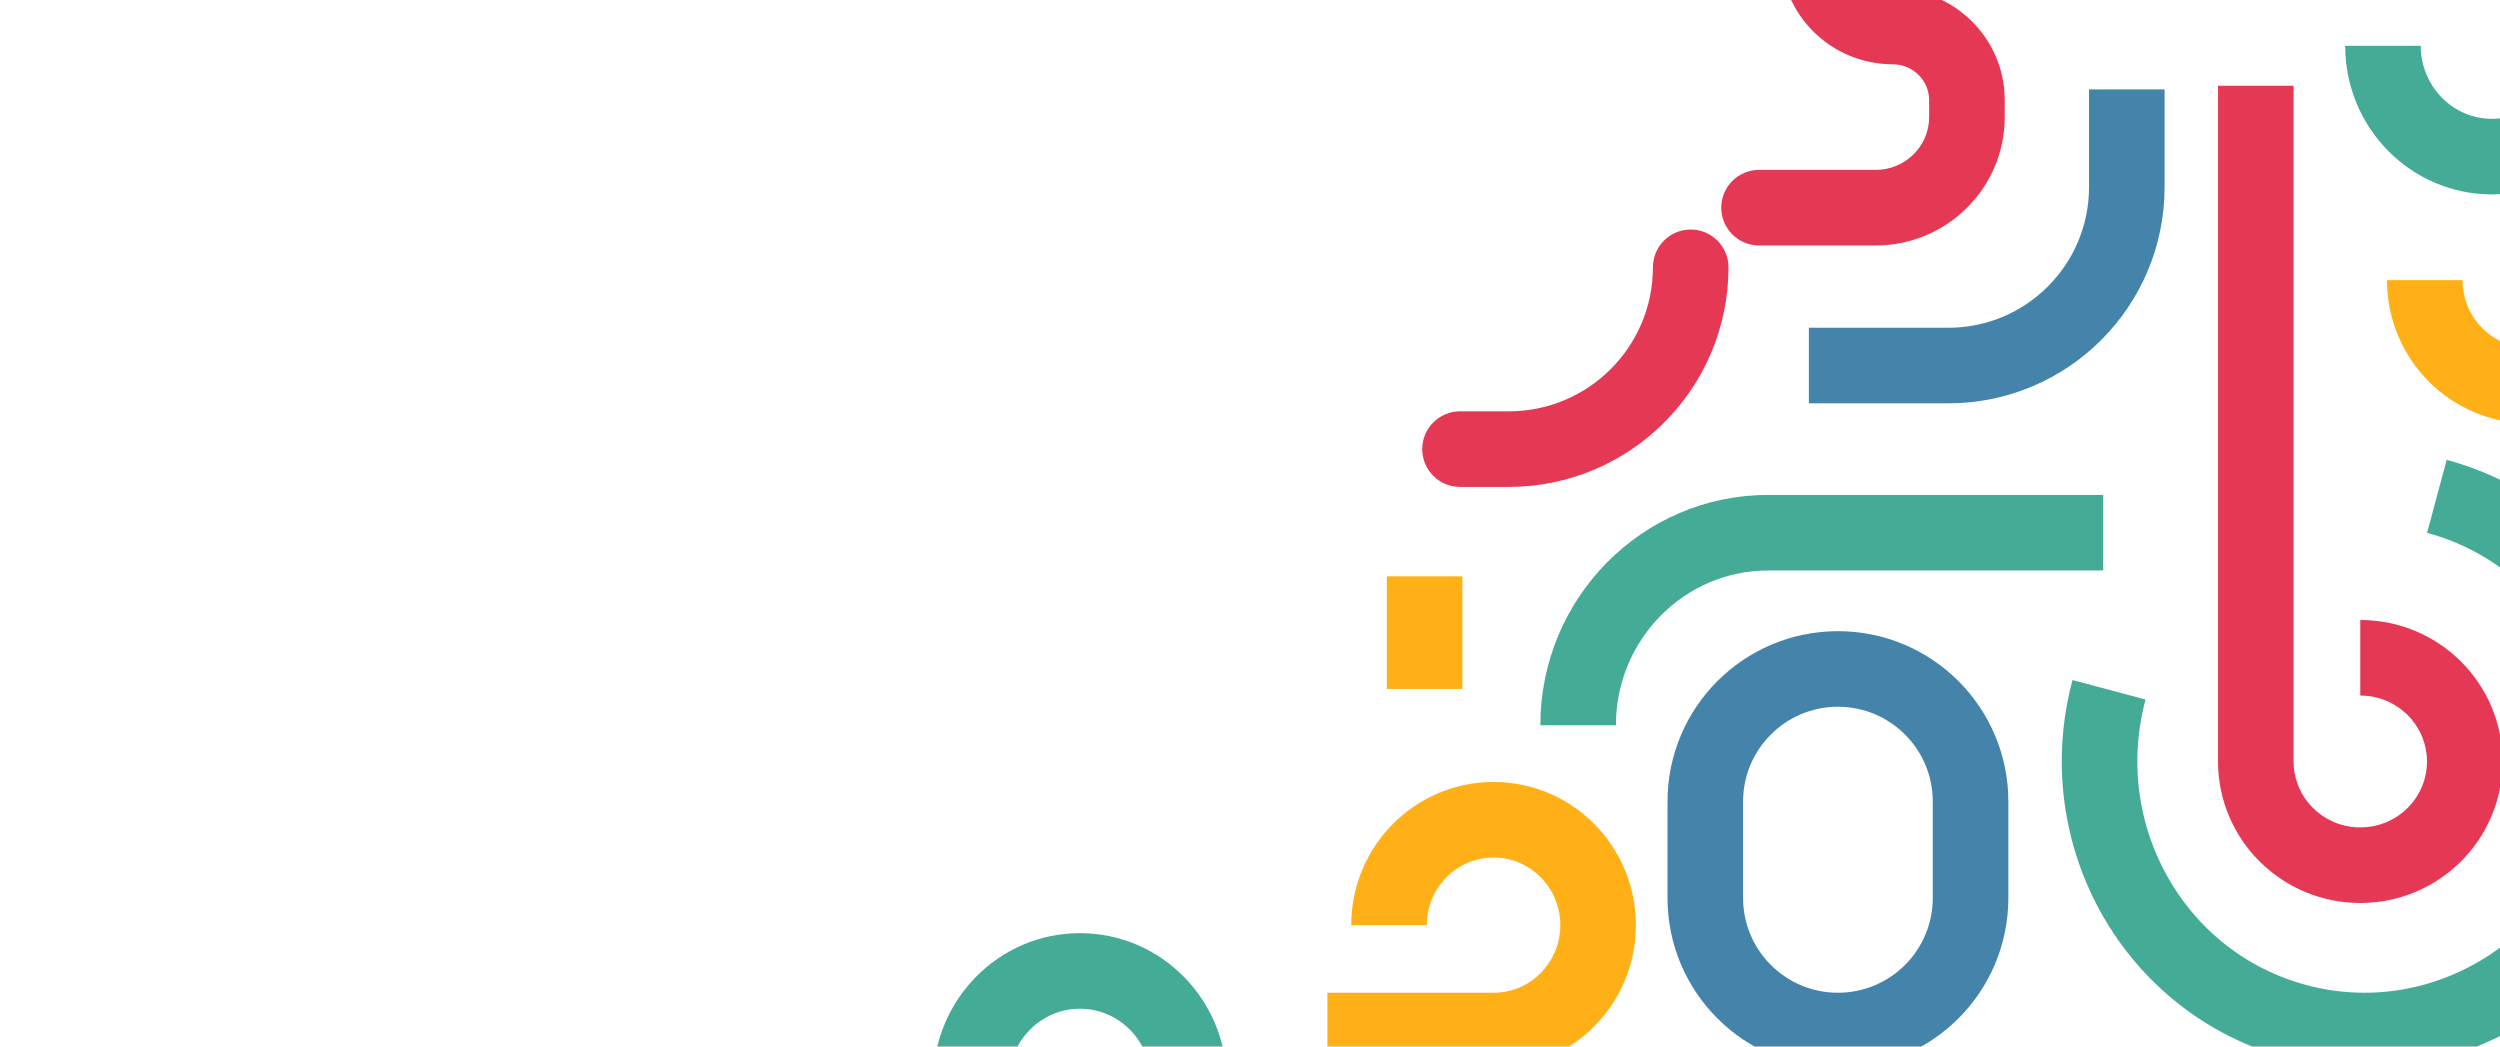 <svg width="430" height="180" viewBox="0 0 430 180" fill="none" xmlns="http://www.w3.org/2000/svg">
<path d="M453 48.188C453 58.198 444.955 66.312 435.031 66.312C425.107 66.312 417.062 58.198 417.062 48.188" stroke="#FFB017" stroke-width="13" strokeLinecap="round" stroke-linejoin="round"/>
<path d="M362.753 118.643C356.083 143.585 370.513 169.129 394.983 175.699C419.453 182.266 444.701 167.372 451.372 142.43C458.042 117.488 443.612 91.945 419.142 85.375" stroke="#44AB96" stroke-width="13" strokeLinecap="round" stroke-linejoin="round"/>
<path d="M409.871 7.875C409.871 18.403 418.269 26.938 428.625 26.938C438.981 26.938 447.375 18.403 447.375 7.875C447.375 -2.653 438.981 -11.188 428.625 -11.188H365.812" stroke="#44AB96" stroke-width="13" strokeLinecap="round" stroke-linejoin="round"/>
<path d="M204.504 186.062C204.504 175.535 196.106 167 185.75 167C175.394 167 167 175.535 167 186.062C167 196.59 175.394 205.125 185.75 205.125H248.562" stroke="#44AB96" stroke-width="13" strokeLinecap="round" stroke-linejoin="round"/>
<path d="M238.912 159.125C238.912 149.115 246.963 141 256.894 141C266.825 141 274.875 149.115 274.875 159.125C274.875 169.135 266.825 177.25 256.894 177.25H228.312" stroke="#FFB017" stroke-width="13" strokeLinecap="round" stroke-linejoin="round"/>
<path d="M405.969 113.138C415.893 113.138 423.938 121.125 423.938 130.975C423.938 140.825 415.893 148.812 405.969 148.812C396.045 148.812 388 140.825 388 130.975V14.75" stroke="#E53855" stroke-width="13" strokeLinecap="round" stroke-linejoin="round"/>
<path d="M271.438 124.75C271.438 106.456 286.077 91.625 304.136 91.625H361.75" stroke="#44AB96" stroke-width="13" strokeLinecap="round" stroke-linejoin="round"/>
<path d="M365.812 15.375V32.173C365.812 49.129 352.062 62.875 335.098 62.875H311.125" stroke="#4484AB" stroke-width="13" strokeLinecap="round" stroke-linejoin="round"/>
<path d="M245.031 99.125C245.031 100.106 245.031 112.449 245.031 118.5" stroke="#FFB017" stroke-width="13" strokeLinecap="round" stroke-linejoin="round"/>
<path d="M344.813 -80.562C344.813 -84.152 341.902 -87.062 338.313 -87.062C334.723 -87.062 331.813 -84.152 331.813 -80.562H344.813ZM302.556 29.22C298.966 29.22 296.056 32.13 296.056 35.72C296.056 39.31 298.966 42.22 302.556 42.22V29.22ZM251.125 70.75C247.535 70.75 244.625 73.66 244.625 77.25C244.625 80.84 247.535 83.75 251.125 83.75V70.75ZM297.3 45.981C297.3 42.391 294.39 39.481 290.8 39.481C287.21 39.481 284.3 42.391 284.3 45.981H297.3ZM331.813 -80.562V-36.084H344.813V-80.562H331.813ZM331.813 -36.084C331.813 -32.726 329.056 -29.917 325.542 -29.917V-16.917C336.135 -16.917 344.813 -25.446 344.813 -36.084H331.813ZM325.542 -29.917C314.947 -29.917 306.272 -21.38 306.272 -10.745H319.272C319.272 -14.107 322.032 -16.917 325.542 -16.917V-29.917ZM306.272 -10.745V-8.116H319.272V-10.745H306.272ZM306.272 -8.116C306.272 2.519 314.947 11.056 325.542 11.056V-1.944C322.032 -1.944 319.272 -4.755 319.272 -8.116H306.272ZM325.542 11.056C329.053 11.056 331.813 13.866 331.813 17.228H344.813C344.813 6.592 336.138 -1.944 325.542 -1.944V11.056ZM331.813 17.228V20.138H344.813V17.228H331.813ZM331.813 20.138C331.813 25.107 327.74 29.22 322.61 29.22V42.22C334.825 42.22 344.813 32.381 344.813 20.138H331.813ZM322.61 29.22H314.475V42.22H322.61V29.22ZM314.475 29.22H302.556V42.22H314.475V29.22ZM251.125 83.75H259.493V70.75H251.125V83.75ZM259.493 83.75C280.366 83.75 297.3 66.848 297.3 45.981H284.3C284.3 59.653 273.201 70.75 259.493 70.75V83.75Z" fill="#E53855"/>
<path fillRule="evenodd" clipRule="evenodd" d="M293.312 137.865C293.312 125.273 303.526 115.062 316.125 115.062V115.062C328.723 115.062 338.938 125.273 338.938 137.865V154.448C338.938 167.04 328.723 177.25 316.125 177.25V177.25C303.526 177.25 293.312 167.04 293.312 154.448V137.865Z" stroke="#4484AB" stroke-width="13" strokeLinecap="round" stroke-linejoin="round"/>
</svg>
